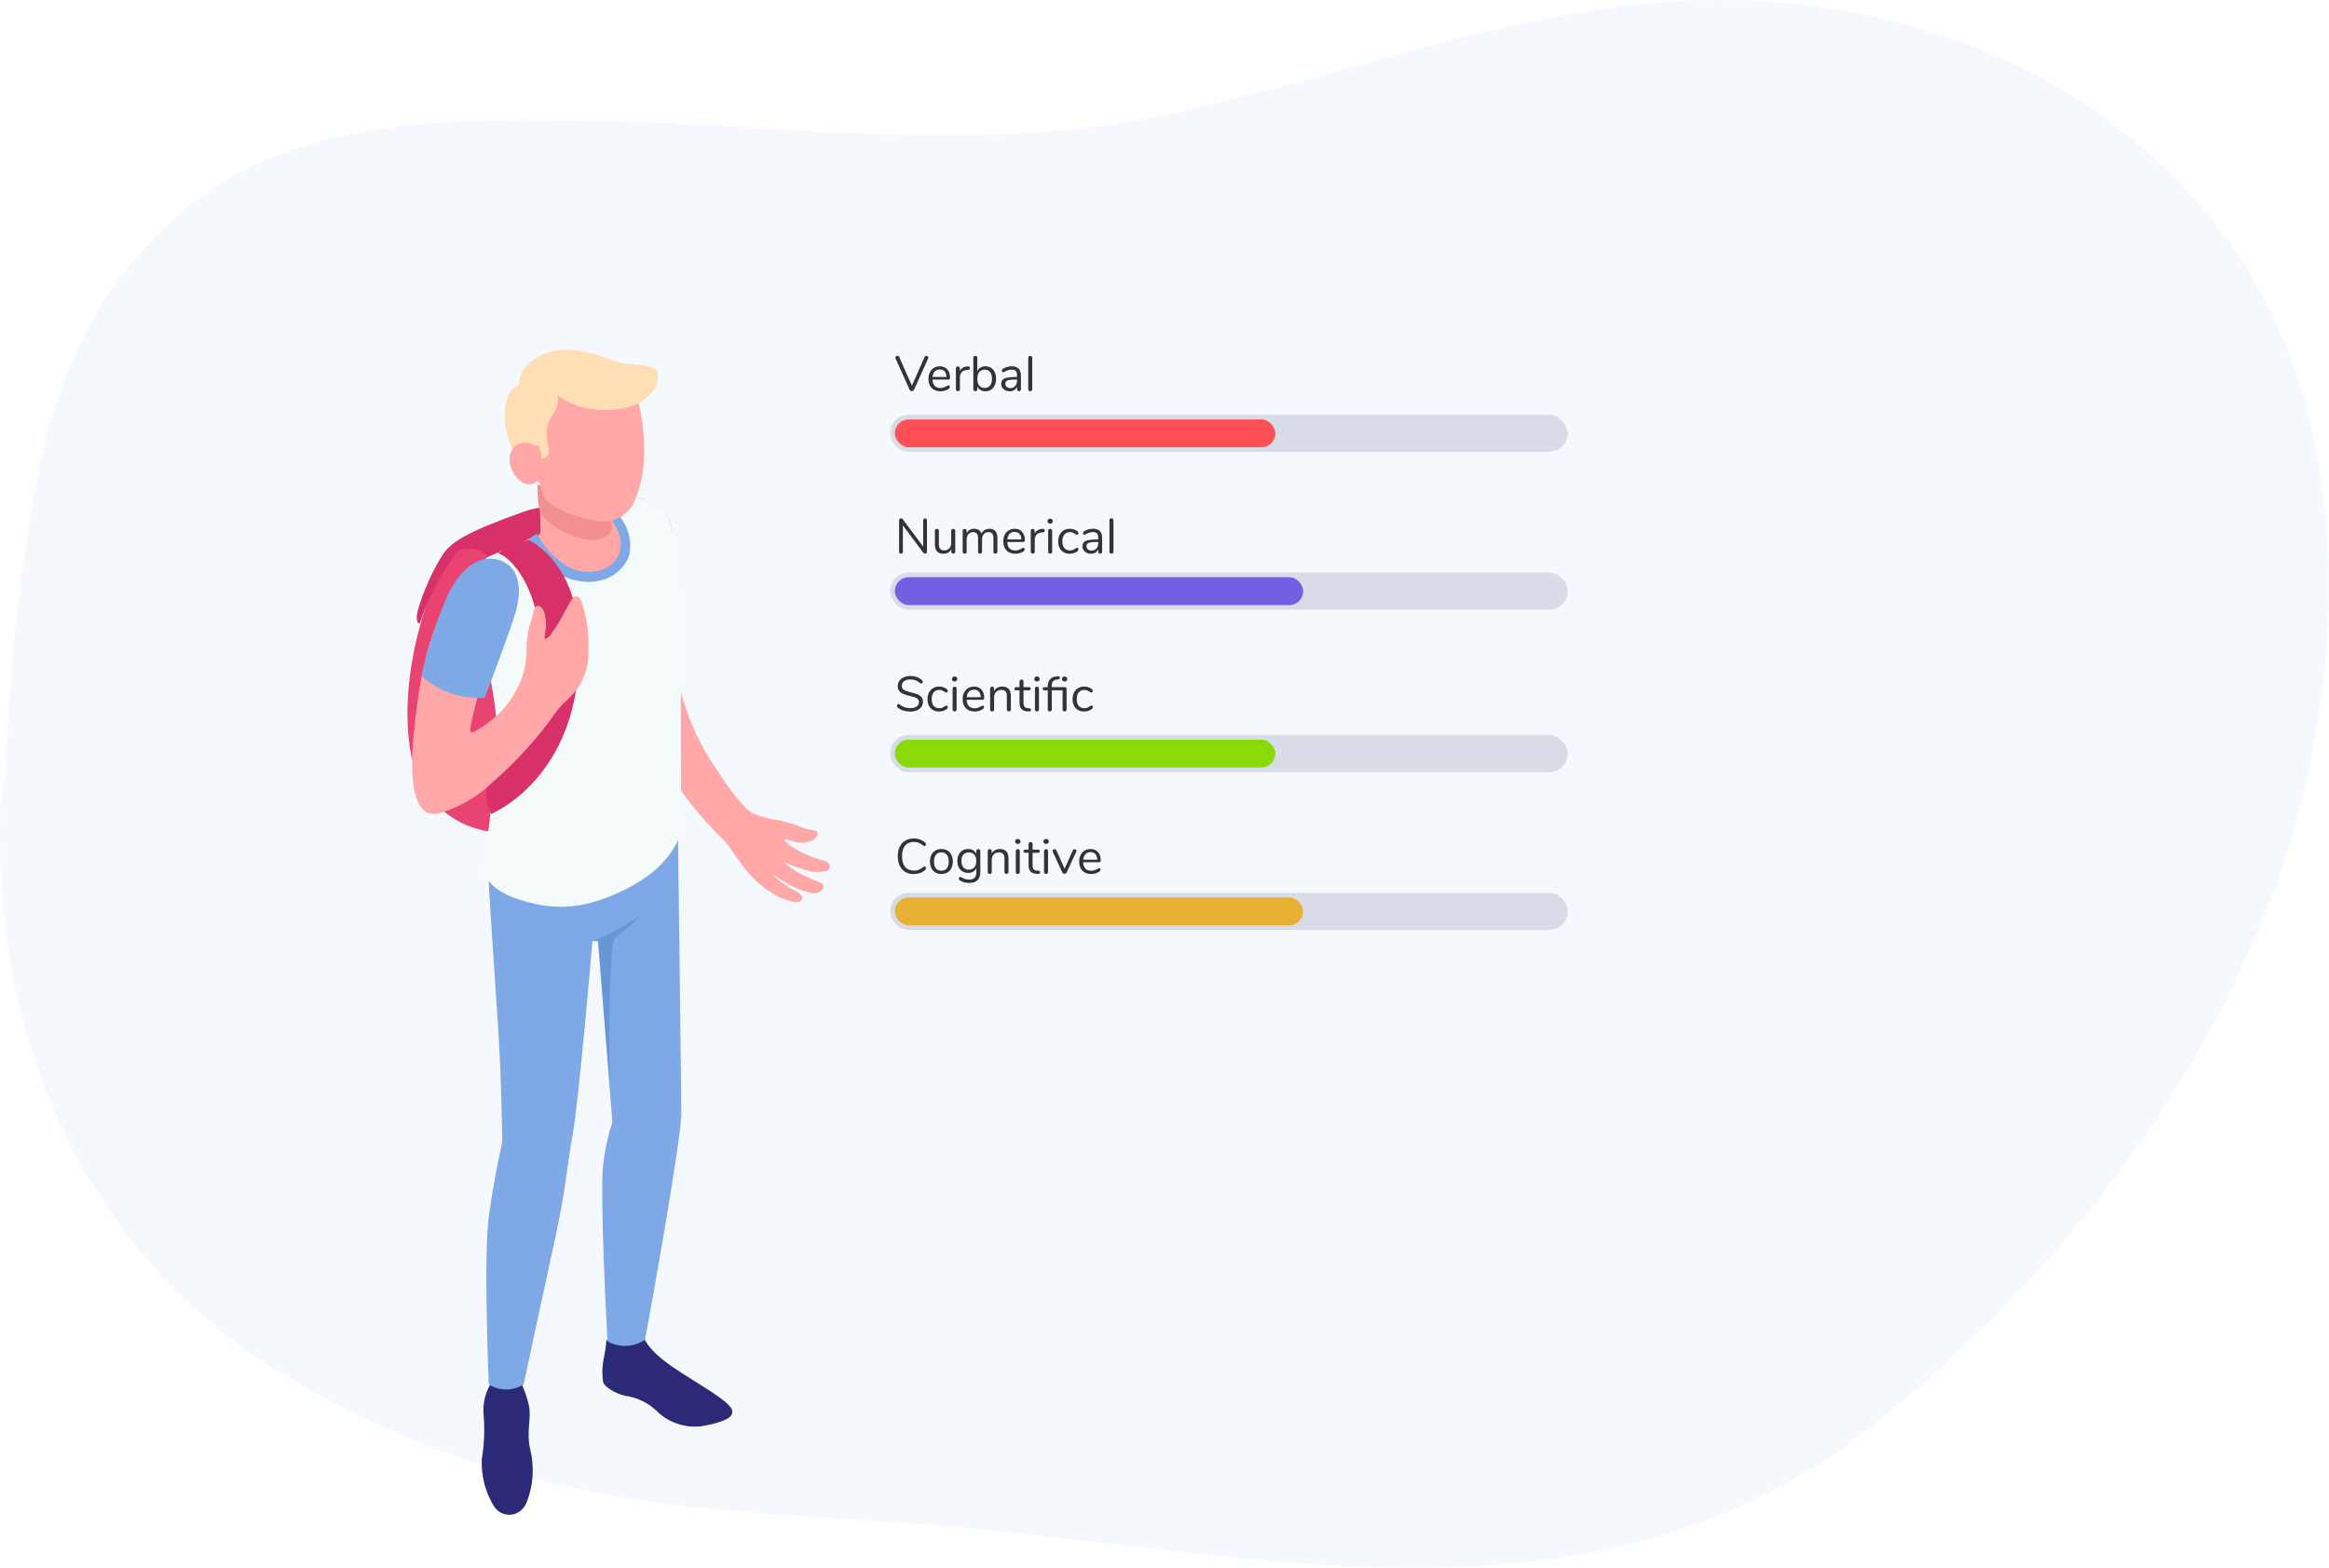 <?xml version="1.0" encoding="UTF-8"?>
<svg viewBox="0 0 566 381" xmlns="http://www.w3.org/2000/svg">
<path d="m558.68 197.11c-15.738 59.399-58.578 114.3-105.24 150.51-65.182 50.641-145.52 30.477-220.23 23.535-31.394-2.881-62.376-2.881-93.412-9.391-27.338-5.457-53.465-16.203-77.041-31.687-44.876-30.419-65.292-81.608-62.513-136.54 0.1-1.741 0.5-3.449 1.183-5.041 0.679-25.159 3.385-50.214 8.089-74.896 5.255-25.926 17.279-48.74 37.777-64.642 27.267-21.144 66.255-20.164 98.365-19.588 44.188 0.778 89.587 7.95 133.42-0.634 39.565-7.749 77.26-22.757 117.46-27.481 53.708-6.337 111.54 11.148 144.95 57.296 28.285 38.975 29.248 93.102 17.197 138.56z" fill="#F5F9FD"/>
<path d="m128.25 127.86c-3.552-0.069-7.08 0.597-10.363 1.958-3.282 1.361-6.248 3.387-8.71 5.951-4.148 4.18-13.092 28.415-9.198 48.017 0.64 3.487 2.091 6.775 4.236 9.596 2.144 2.822 4.922 5.099 8.108 6.648 3.186 1.548 6.692 2.323 10.233 2.264s7.019-0.952 10.152-2.606c10.75-5.508 12.837-22.596 12.527-32.425-0.31-9.83-16.985-39.403-16.985-39.403z" fill="#E94372"/>
<path d="m118.4 135.05c-0.92-0.88-2.095-1.464-3.368-1.676-1.272-0.212-2.581-0.04-3.75 0.491-4.078 5.354-7.212 11.329-9.274 17.679 0 0-1.276 0-0.453-3.277 1.409-4.844 3.499-9.477 6.21-13.768 2.099-2.754 5.077-5.012 19.37-10.106 12.478-4.434 8.508 6.664 8.508 6.664l-17.243 3.993z" fill="#D83068"/>
<path d="m196.14 201.49c-2.178-0.866-4.41-1.584-6.681-2.151-2.274-0.245-4.499-0.837-6.598-1.755-2.265-1.019-7.213-7.981-10.988-14.151-4.046-6.841-6.699-14.434-7.8-22.33-0.531-8.207 0-24.707-0.587-30.395 0.117-1.89-0.361-3.769-1.366-5.366s-2.484-2.83-4.225-3.521c-3.523-1.67-6.347-0.934-6.71 7.302-0.693 11.738-0.093 23.518 1.789 35.122 1.854 8.204 5.028 16.045 9.394 23.207 3.833 6.12 8.386 11.746 13.559 16.755 1.454 1.528 2.181 3.028 4.613 6.254 2.404 3.272 5.549 5.912 9.17 7.698 3.131 1.274 4.445 1.245 4.977 0.736 0.531-0.509 0.307-1.5-1.035-2.236-2.242-1.033-4.278-2.472-6.011-4.245 0 0 2.796 1.811 4.697 2.83 1.617 0.835 3.338 1.444 5.116 1.811 1.734 0.312 3.579-1.556 2.237-2.349-1.342-0.792-2.628-1.047-5.284-2.434-1.437-0.781-2.779-1.731-3.998-2.83 1.811 0.819 3.68 1.501 5.592 2.038 1.556 0.512 3.225 0.561 4.808 0.142 0.811-0.227 1.538-1.642-0.279-2.406-2.379-0.596-4.679-1.48-6.85-2.632-2.097-1.302-3.411-2.519-2.935-2.66 0.475-0.142 1.649 0.707 3.802 0.849 2.153 0.141 4.138-0.934 4.138-2.095 0-1.16-0.448-0.707-2.545-1.188z" fill="#FFA8A7"/>
<path d="m163.76 131.3c-0.564-4.308-1.276-6.593-4.066-8.472-1.463-1.103-3.255-1.712-5.105-1.735l-5.937 25.619c2.218 1.652 4.79 2.794 7.525 3.34 2.734 0.546 5.561 0.481 8.266-0.188 0 0-0.119-14.285-0.683-18.564z" fill="#F5FBFB"/>
<path d="m147.39 325.66c-0.11 1.338-0.299 2.668-0.565 3.984-0.472 2.024-0.559 4.117-0.255 6.172 0.368 1.431 3.9 3.311 6.216 3.507 2.795 0.582 5.346 1.99 7.319 4.04 1.383 1.218 3.007 2.134 4.769 2.69s3.622 0.739 5.459 0.537c3.193-0.505 6.753-1.431 7.459-2.806s-0.424-2.806-7.374-7.154c-6.951-4.349-11.613-7.098-13.93-11.391l-9.098 0.421z" fill="#2D2979"/>
<path d="m119.1 336.52c-1.295 2.266-1.839 4.935-1.546 7.575 0.27 3.508 0.111 7.039-0.472 10.503-0.169 4.155 0.926 8.257 3.119 11.685 0.511 0.675 1.179 1.193 1.937 1.5 0.757 0.308 1.577 0.395 2.375 0.252 0.799-0.143 1.548-0.511 2.172-1.066 0.623-0.555 1.099-1.277 1.379-2.094 1.541-3.978 1.826-8.389 0.812-12.558-1.048-4.421 0.341-7.8-0.341-10.785-0.39-1.73-0.953-3.41-1.677-5.012h-7.758z" fill="#2D2979"/>
<path d="m118.78 214.19c0.169 4.986 1.724 26.595 2.43 38.033 0.707 11.438 0.848 25.355 0.848 25.355s-1.978 8.451-3.278 18.143c-1.3 9.691 0 40.68 0 40.68 1.263 0.815 2.734 1.249 4.239 1.249 1.504 0 2.976-0.434 4.238-1.249 0 0 5.284-24.735 7.743-35.863 2.458-11.128 2.825-17.579 4.125-24.482 1.554-8.451 4.861-47.357 4.861-47.357h1.328l3.504 44.005c-1.072 3.251-1.81 6.602-2.204 10.001-0.961 7.184 1.017 43.245 1.017 43.245 1.408 0.782 3.005 1.161 4.615 1.096 1.61-0.064 3.172-0.57 4.512-1.463 0 0 8.816-47.893 8.816-55.048 0-4.818-0.819-68.234-0.819-68.234l-45.975 11.889z" fill="#7FA8E6"/>
<path d="m144.14 228.64c3.961-1.606 7.742-3.63 11.279-6.039-1.818 1.954-3.787 3.759-5.889 5.399-1.935 1.224-1.354 35.205-1.354 35.205l-2.765-34.482-1.271-0.083z" fill="#6795D6"/>
<path d="m130.98 117.71s0.52 10.84 0.301 11.794c-0.219 0.955-4.839 4.128-6.178 5.252-1.34 1.123 7.272 9.856 11.481 11.85 4.21 1.994 17.442-3.229 17.688-9.941 0.246-6.711-2.269-12.299-4.32-12.608-2.05-0.309-18.972-6.347-18.972-6.347z" fill="#FFA8A7"/>
<path d="m148.1 129.8c1.412-1.262-0.222-4.032-1.19-5.952-4.402-1.316-16.306-6.144-16.306-6.144s0 2.441 0.194 4.142c0.05 1.016 0.323 2.009 0.801 2.91 0.479 0.9 1.15 1.685 1.968 2.301 1.44 1.13 3.033 2.053 4.733 2.743 1.883 0.658 6.561 2.88 9.8 0z" fill="#F28F8F"/>
<path d="m129.37 130.68s7.866 13.76 17.039 9.286c9.173-4.473 5.68-12.033 0.909-15.94 0 0 4.459-3.567 7.498-2.831 3.258 1.973 5.681 5.064 6.815 8.692 2.813 8.107 4.141 16.651 3.92 25.226-0.199 11.58 0 46.914 0 46.914s-1.562 7.475-11.559 13.024-17.466 6.115-24.253 4.53c-5.68-1.303-10.224-3.284-12.155-7.333 0.511-8.097 4.118-29.247 2.84-39.439-1.278-10.193-3.521-17.809-4.089-26.048s-1.193-9.937 3.493-11.976c6.418-2.69 9.542-4.105 9.542-4.105z" fill="#F5FBFB"/>
<path d="m130.48 129.66-2.135 1.34s3.501 8.601 11.985 10.136c8.483 1.536 12.213-4.16 12.668-6.618 0.36-2.106 0.111-4.269-0.719-6.244-0.831-1.974-2.209-3.68-3.978-4.925l-1.794 0.67c1.922 1.735 3.354 3.928 4.157 6.367 0.395 1.463 0.275 3.014-0.34 4.402-0.614 1.389-1.688 2.533-3.048 3.249-1.63 0.752-3.435 1.061-5.228 0.894s-3.507-0.804-4.964-1.844c-2.812-1.881-5.086-4.439-6.604-7.427z" fill="#7FA8E6"/>
<path d="m128.5 131.24s10.903 4.878 12.077 21.769c2.46 35.275-21.219 44.778-21.219 44.778-2.236-4.456-0.866-8.77 0.979-13.028 3.654-3.901 6.497-8.5 8.36-13.527s2.708-10.38 2.487-15.742c-0.587-12.858-6.933-20.077-10.12-21.035 2.251-1.544 4.776-2.635 7.436-3.215z" fill="#D83068"/>
<path d="m155.83 100.87c-1.307-8.674-7.418-15.209-16.172-14.717-4.438 0.327-8.575 2.406-11.528 5.793s-4.487 7.814-4.275 12.336c0.134 2.625 0.869 5.182 2.148 7.466 1.278 2.284 3.063 4.233 5.214 5.69 0.258 1.263 0.649 2.494 1.165 3.672 3.098 3.701 12.477 5.957 15.178 5.581 1.594-0.149 3.109-0.78 4.349-1.81 1.241-1.03 2.151-2.413 2.614-3.973 2.928-6.708 2.018-15.787 1.307-20.038z" fill="#FFA8A7"/>
<path d="m154.29 93.768c-1.837-2.833-4.511-5.048-7.663-6.349-3.153-1.302-6.635-1.629-9.981-0.936-4.386 0.946-8.221 3.541-10.684 7.229-3.38 1.294-3.294 6.132-3.237 7.651 7e-3 2.968 0.726 5.894 2.099 8.538 1.374 2.644 3.363 4.933 5.807 6.68-0.201-0.562-4.64-7.088 0-8.439 0.684 1.014 1.016 2.218 0.945 3.432 0 0 2.263-0.197 1.776-2.813l-0.401-1.997c-0.184-1.002-0.165-2.029 0.056-3.024 0.222-0.994 0.64-1.936 1.233-2.771 0.587-0.772 0.998-1.659 1.206-2.6 0.207-0.942 0.206-1.916-3e-3 -2.857 4.12 1.542 8.605 1.884 12.918 0.985 2.199-0.342 4.255-1.288 5.929-2.729z" fill="#FFDEB6"/>
<path d="m126.2 94.244s-1.035-3.368 3.217-6.622c5.035-3.911 12.112-3.054 19.581 0 4.784 1.913 12.197-0.457 10.742 5.138-2.098 8.192-17.595 8.877-24.337 3.197-2.854-1.426-6.039-2.019-9.203-1.713z" fill="#FFDEB6"/>
<path d="m107.4 197.43c4.518-1.429 8.647-3.868 12.069-7.129 6.048-5.204 11.414-11.145 15.969-17.68 0.586-0.751 1.233-1.451 1.936-2.094 1.246-1.069 2.347-2.296 3.274-3.649 1.729-2.714 2.546-5.904 2.334-9.109 0.164-3.834-0.366-7.667-1.566-11.315-0.116-0.396-0.299-0.769-0.541-1.104-0.129-0.163-0.301-0.288-0.496-0.363-0.196-0.074-0.408-0.096-0.614-0.061-0.345 0.143-0.628 0.404-0.797 0.736-1.366 2.065-2.306 4.328-3.643 6.421-0.598 0.934-1.025 1.33-1.566 2.291 0 0-1.139 1.217-1.366 0.736-0.228-0.481 0.483-1.952 0.227-4.385s-0.882-3.253-1.622-3.451c-1.196-0.283-1.196 0.962-1.68 2.829-0.897 2.409-1.36 4.956-1.366 7.525 0.05 2.304-0.297 4.6-1.025 6.789-1.942 5.526-5.863 10.148-11.016 12.984-1.594 0.99-2.107 1.16-1.167-2.687 1.599-7.235 3.916-14.294 6.917-21.075 2.847-6.648 4.981-11.768 2.249-14.455-4.726-4.668-11.387-2.009-15.03 5.912-4.27 9.165-6.604 16.124-8.312 32.928-0.74 7.355-1.423 22.263 6.832 19.406z" fill="#FFA8A7"/>
<path d="m121.13 136.04c-4.261-1.158-8.522 1.102-12.215 8.333-2.798 6.418-4.976 13.086-6.506 19.915 2.085 1.852 4.521 3.271 7.165 4.173s5.443 1.27 8.232 1.081c0 0 6.392-16.667 7.614-21.13 1.25-4.773 1.25-10.79-4.29-12.372z" fill="#7FA8E6"/>
<path d="m130.6 116.78s-0.38 0.844-1.957 0.923c-2.937 0.132-6.39-5.272-4.024-8.752 0.355-0.425 0.801-0.77 1.307-1.011 0.507-0.241 1.061-0.372 1.625-0.385 0.564-0.012 1.124 0.094 1.641 0.312 0.517 0.219 0.979 0.544 1.354 0.952l0.054 7.961z" fill="#FFA8A7"/>
<rect x="216.32" y="100.79" width="164.67" height="9.023" rx="4.512" fill="#D8DCE6"/>
<rect x="217.45" y="101.92" width="92.488" height="6.767" rx="3.384" fill="#FF4F57"/>
<path d="m224.7 86.732c0.04-0.088 0.096-0.156 0.168-0.204 0.08-0.048 0.164-0.072 0.252-0.072 0.128 0 0.24 0.044 0.336 0.132 0.104 0.08 0.156 0.18 0.156 0.3 0 0.064-0.016 0.128-0.048 0.192l-3.444 7.656c-0.048 0.104-0.12 0.184-0.216 0.24s-0.2 0.084-0.312 0.084-0.216-0.028-0.312-0.084-0.168-0.136-0.216-0.24l-3.432-7.656c-0.024-0.064-0.036-0.124-0.036-0.18 0-0.128 0.052-0.232 0.156-0.312 0.104-0.088 0.22-0.132 0.348-0.132 0.192 0 0.332 0.092 0.42 0.276l3.096 6.996 3.084-6.996zm5.805 6.912c0.088 0 0.164 0.036 0.228 0.108s0.096 0.164 0.096 0.276c0 0.2-0.14 0.384-0.42 0.552-0.288 0.168-0.592 0.296-0.912 0.384-0.32 0.08-0.632 0.12-0.936 0.12-0.904 0-1.62-0.268-2.148-0.804-0.52-0.536-0.78-1.276-0.78-2.22 0-0.6 0.116-1.128 0.348-1.584 0.232-0.464 0.556-0.824 0.972-1.08 0.424-0.256 0.904-0.384 1.44-0.384 0.76 0 1.364 0.248 1.812 0.744s0.672 1.168 0.672 2.016c0 0.16-0.032 0.276-0.096 0.348s-0.168 0.108-0.312 0.108h-3.864c0.072 1.376 0.724 2.064 1.956 2.064 0.312 0 0.58-0.04 0.804-0.12 0.224-0.088 0.464-0.204 0.72-0.348 0.208-0.12 0.348-0.18 0.42-0.18zm-2.1-3.876c-0.512 0-0.924 0.16-1.236 0.48-0.304 0.32-0.484 0.772-0.54 1.356h3.396c-0.016-0.592-0.164-1.044-0.444-1.356-0.28-0.32-0.672-0.48-1.176-0.48zm6.796-0.732c0.336-0.024 0.504 0.112 0.504 0.408 0 0.128-0.036 0.232-0.108 0.312-0.072 0.072-0.196 0.116-0.372 0.132l-0.36 0.036c-0.536 0.048-0.936 0.24-1.2 0.576-0.256 0.328-0.384 0.716-0.384 1.164v2.916c0 0.16-0.044 0.28-0.132 0.36s-0.204 0.12-0.348 0.12-0.264-0.04-0.36-0.12c-0.088-0.088-0.132-0.208-0.132-0.36v-5.064c0-0.152 0.048-0.268 0.144-0.348 0.096-0.088 0.212-0.132 0.348-0.132 0.128 0 0.236 0.044 0.324 0.132 0.088 0.08 0.132 0.192 0.132 0.336v0.672c0.168-0.352 0.404-0.62 0.708-0.804 0.312-0.184 0.668-0.292 1.068-0.324l0.168-0.012zm4.279-0.024c0.512 0 0.964 0.124 1.356 0.372s0.696 0.6 0.912 1.056 0.324 0.984 0.324 1.584c0 0.608-0.108 1.144-0.324 1.608-0.216 0.456-0.52 0.812-0.912 1.068s-0.844 0.384-1.356 0.384c-0.456 0-0.856-0.1-1.2-0.3-0.336-0.2-0.592-0.484-0.768-0.852v0.648c0 0.144-0.044 0.26-0.132 0.348-0.08 0.088-0.196 0.132-0.348 0.132s-0.272-0.044-0.36-0.132-0.132-0.204-0.132-0.348v-7.632c0-0.136 0.044-0.248 0.132-0.336s0.208-0.132 0.36-0.132 0.268 0.044 0.348 0.132c0.088 0.08 0.132 0.192 0.132 0.336v3.216c0.176-0.368 0.432-0.652 0.768-0.852 0.344-0.2 0.744-0.3 1.2-0.3zm-0.192 5.268c0.568 0 1.008-0.196 1.32-0.588 0.312-0.4 0.468-0.956 0.468-1.668 0-0.696-0.156-1.236-0.468-1.62s-0.752-0.576-1.32-0.576-1.008 0.192-1.32 0.576c-0.304 0.384-0.456 0.932-0.456 1.644s0.152 1.264 0.456 1.656c0.312 0.384 0.752 0.576 1.32 0.576zm6.624-5.268c1.464 0 2.196 0.768 2.196 2.304v3.264c0 0.144-0.044 0.26-0.132 0.348-0.08 0.088-0.192 0.132-0.336 0.132s-0.26-0.044-0.348-0.132-0.132-0.204-0.132-0.348v-0.576c-0.152 0.344-0.384 0.612-0.696 0.804-0.312 0.184-0.672 0.276-1.08 0.276-0.376 0-0.724-0.076-1.044-0.228-0.312-0.152-0.56-0.364-0.744-0.636s-0.276-0.572-0.276-0.9c0-0.44 0.112-0.78 0.336-1.02 0.224-0.248 0.592-0.424 1.104-0.528 0.512-0.112 1.224-0.168 2.136-0.168h0.264v-0.396c0-0.48-0.1-0.832-0.3-1.056-0.192-0.224-0.508-0.336-0.948-0.336-0.544 0-1.096 0.148-1.656 0.444-0.216 0.136-0.368 0.204-0.456 0.204-0.096 0-0.176-0.036-0.24-0.108s-0.096-0.164-0.096-0.276 0.032-0.208 0.096-0.288c0.072-0.088 0.184-0.176 0.336-0.264 0.28-0.16 0.596-0.284 0.948-0.372 0.36-0.096 0.716-0.144 1.068-0.144zm-0.396 5.304c0.48 0 0.872-0.16 1.176-0.48 0.312-0.328 0.468-0.748 0.468-1.26v-0.348h-0.216c-0.704 0-1.24 0.032-1.608 0.096-0.368 0.056-0.632 0.156-0.792 0.3-0.152 0.136-0.228 0.34-0.228 0.612 0 0.312 0.112 0.572 0.336 0.78 0.232 0.2 0.52 0.3 0.864 0.3zm4.863 0.744c-0.144 0-0.264-0.04-0.36-0.12-0.088-0.088-0.132-0.208-0.132-0.36v-7.62c0-0.152 0.044-0.268 0.132-0.348 0.096-0.088 0.216-0.132 0.36-0.132 0.136 0 0.248 0.044 0.336 0.132 0.096 0.08 0.144 0.196 0.144 0.348v7.62c0 0.152-0.048 0.272-0.144 0.36-0.088 0.08-0.2 0.12-0.336 0.12z" fill="#333"/>
<rect x="216.32" y="139.14" width="164.67" height="9.023" rx="4.512" fill="#D8DCE6"/>
<rect x="217.45" y="140.27" width="99.256" height="6.767" rx="3.384" fill="#7260E2"/>
<path d="m224.82 125.96c0.144 0 0.256 0.048 0.336 0.144 0.08 0.088 0.12 0.208 0.12 0.36v7.572c0 0.152-0.044 0.276-0.132 0.372-0.08 0.088-0.196 0.132-0.348 0.132s-0.284-0.068-0.396-0.204l-4.98-6.66v6.36c0 0.152-0.044 0.276-0.132 0.372-0.08 0.088-0.192 0.132-0.336 0.132s-0.256-0.044-0.336-0.132c-0.08-0.096-0.12-0.22-0.12-0.372v-7.572c0-0.152 0.04-0.272 0.12-0.36 0.088-0.096 0.208-0.144 0.36-0.144 0.16 0 0.296 0.068 0.408 0.204l4.968 6.66v-6.36c0-0.152 0.04-0.272 0.12-0.36 0.088-0.096 0.204-0.144 0.348-0.144zm6.843 2.556c0.152 0 0.268 0.044 0.348 0.132 0.088 0.088 0.132 0.204 0.132 0.348v5.076c0 0.136-0.044 0.248-0.132 0.336-0.08 0.088-0.196 0.132-0.348 0.132-0.144 0-0.26-0.04-0.348-0.12-0.08-0.088-0.12-0.2-0.12-0.336v-0.6c-0.184 0.352-0.444 0.62-0.78 0.804-0.328 0.184-0.7 0.276-1.116 0.276-0.696 0-1.22-0.192-1.572-0.576-0.352-0.392-0.528-0.968-0.528-1.728v-3.264c0-0.144 0.044-0.26 0.132-0.348s0.208-0.132 0.36-0.132 0.268 0.044 0.348 0.132c0.088 0.088 0.132 0.204 0.132 0.348v3.24c0 0.52 0.104 0.904 0.312 1.152 0.208 0.24 0.536 0.36 0.984 0.36 0.512 0 0.924-0.164 1.236-0.492 0.312-0.336 0.468-0.776 0.468-1.32v-2.94c0-0.144 0.044-0.26 0.132-0.348s0.208-0.132 0.36-0.132zm8.791-0.024c1.296 0 1.944 0.772 1.944 2.316v3.252c0 0.152-0.044 0.272-0.132 0.36-0.088 0.08-0.204 0.12-0.348 0.12s-0.264-0.04-0.36-0.12c-0.088-0.088-0.132-0.208-0.132-0.36v-3.228c0-0.536-0.096-0.924-0.288-1.164s-0.492-0.36-0.9-0.36c-0.488 0-0.872 0.164-1.152 0.492s-0.42 0.772-0.42 1.332v2.928c0 0.152-0.048 0.272-0.144 0.36-0.088 0.08-0.204 0.12-0.348 0.12s-0.26-0.04-0.348-0.12c-0.088-0.088-0.132-0.208-0.132-0.36v-3.228c0-0.536-0.096-0.924-0.288-1.164s-0.496-0.36-0.912-0.36c-0.48 0-0.864 0.164-1.152 0.492-0.28 0.328-0.42 0.772-0.42 1.332v2.928c0 0.152-0.044 0.272-0.132 0.36-0.088 0.08-0.204 0.12-0.348 0.12s-0.264-0.04-0.36-0.12c-0.088-0.088-0.132-0.208-0.132-0.36v-5.064c0-0.144 0.044-0.26 0.132-0.348 0.096-0.088 0.216-0.132 0.36-0.132 0.136 0 0.248 0.044 0.336 0.132 0.088 0.08 0.132 0.192 0.132 0.336v0.576c0.176-0.344 0.42-0.608 0.732-0.792s0.672-0.276 1.08-0.276c0.912 0 1.508 0.384 1.788 1.152 0.168-0.352 0.424-0.632 0.768-0.84s0.736-0.312 1.176-0.312zm8.239 4.632c0.088 0 0.164 0.036 0.228 0.108s0.096 0.164 0.096 0.276c0 0.2-0.14 0.384-0.42 0.552-0.288 0.168-0.592 0.296-0.912 0.384-0.32 0.08-0.632 0.12-0.936 0.12-0.904 0-1.62-0.268-2.148-0.804-0.52-0.536-0.78-1.276-0.78-2.22 0-0.6 0.116-1.128 0.348-1.584 0.232-0.464 0.556-0.824 0.972-1.08 0.424-0.256 0.904-0.384 1.44-0.384 0.76 0 1.364 0.248 1.812 0.744s0.672 1.168 0.672 2.016c0 0.16-0.032 0.276-0.096 0.348s-0.168 0.108-0.312 0.108h-3.864c0.072 1.376 0.724 2.064 1.956 2.064 0.312 0 0.58-0.04 0.804-0.12 0.224-0.088 0.464-0.204 0.72-0.348 0.208-0.12 0.348-0.18 0.42-0.18zm-2.1-3.876c-0.512 0-0.924 0.16-1.236 0.48-0.304 0.32-0.484 0.772-0.54 1.356h3.396c-0.016-0.592-0.164-1.044-0.444-1.356-0.28-0.32-0.672-0.48-1.176-0.48zm6.796-0.732c0.336-0.024 0.504 0.112 0.504 0.408 0 0.128-0.036 0.232-0.108 0.312-0.072 0.072-0.196 0.116-0.372 0.132l-0.36 0.036c-0.536 0.048-0.936 0.24-1.2 0.576-0.256 0.328-0.384 0.716-0.384 1.164v2.916c0 0.16-0.044 0.28-0.132 0.36s-0.204 0.12-0.348 0.12-0.264-0.04-0.36-0.12c-0.088-0.088-0.132-0.208-0.132-0.36v-5.064c0-0.152 0.048-0.268 0.144-0.348 0.096-0.088 0.212-0.132 0.348-0.132 0.128 0 0.236 0.044 0.324 0.132 0.088 0.08 0.132 0.192 0.132 0.336v0.672c0.168-0.352 0.404-0.62 0.708-0.804 0.312-0.184 0.668-0.292 1.068-0.324l0.168-0.012zm1.83 6.024c-0.144 0-0.264-0.04-0.36-0.12-0.088-0.088-0.132-0.208-0.132-0.36v-5.064c0-0.152 0.044-0.268 0.132-0.348 0.096-0.088 0.216-0.132 0.36-0.132s0.26 0.044 0.348 0.132c0.088 0.08 0.132 0.196 0.132 0.348v5.064c0 0.16-0.044 0.28-0.132 0.36s-0.204 0.12-0.348 0.12zm0-7.284c-0.192 0-0.348-0.056-0.468-0.168s-0.18-0.26-0.18-0.444c0-0.176 0.06-0.32 0.18-0.432s0.276-0.168 0.468-0.168 0.348 0.056 0.468 0.168 0.18 0.256 0.18 0.432c0 0.184-0.06 0.332-0.18 0.444s-0.276 0.168-0.468 0.168zm4.709 7.308c-0.544 0-1.028-0.124-1.452-0.372-0.416-0.248-0.74-0.6-0.972-1.056-0.224-0.456-0.336-0.984-0.336-1.584s0.116-1.132 0.348-1.596c0.24-0.464 0.572-0.824 0.996-1.08s0.912-0.384 1.464-0.384c0.304 0 0.604 0.044 0.9 0.132 0.304 0.08 0.568 0.2 0.792 0.36 0.144 0.096 0.244 0.192 0.3 0.288 0.064 0.088 0.096 0.188 0.096 0.3s-0.032 0.204-0.096 0.276c-0.056 0.072-0.132 0.108-0.228 0.108-0.056 0-0.116-0.016-0.18-0.048s-0.12-0.064-0.168-0.096c-0.04-0.032-0.068-0.052-0.084-0.06-0.208-0.136-0.408-0.244-0.6-0.324-0.184-0.08-0.412-0.12-0.684-0.12-0.584 0-1.04 0.2-1.368 0.6-0.32 0.392-0.48 0.94-0.48 1.644s0.16 1.248 0.48 1.632c0.328 0.384 0.784 0.576 1.368 0.576 0.272 0 0.504-0.04 0.696-0.12 0.2-0.08 0.4-0.188 0.6-0.324 0.088-0.056 0.172-0.104 0.252-0.144s0.148-0.06 0.204-0.06c0.088 0 0.16 0.036 0.216 0.108 0.064 0.072 0.096 0.164 0.096 0.276 0 0.104-0.028 0.2-0.084 0.288-0.056 0.08-0.16 0.172-0.312 0.276-0.224 0.152-0.496 0.276-0.816 0.372-0.312 0.088-0.628 0.132-0.948 0.132zm5.718-6.072c1.464 0 2.196 0.768 2.196 2.304v3.264c0 0.144-0.044 0.26-0.132 0.348-0.08 0.088-0.192 0.132-0.336 0.132s-0.26-0.044-0.348-0.132-0.132-0.204-0.132-0.348v-0.576c-0.152 0.344-0.384 0.612-0.696 0.804-0.312 0.184-0.672 0.276-1.08 0.276-0.376 0-0.724-0.076-1.044-0.228-0.312-0.152-0.56-0.364-0.744-0.636s-0.276-0.572-0.276-0.9c0-0.44 0.112-0.78 0.336-1.02 0.224-0.248 0.592-0.424 1.104-0.528 0.512-0.112 1.224-0.168 2.136-0.168h0.264v-0.396c0-0.48-0.1-0.832-0.3-1.056-0.192-0.224-0.508-0.336-0.948-0.336-0.544 0-1.096 0.148-1.656 0.444-0.216 0.136-0.368 0.204-0.456 0.204-0.096 0-0.176-0.036-0.24-0.108s-0.096-0.164-0.096-0.276 0.032-0.208 0.096-0.288c0.072-0.088 0.184-0.176 0.336-0.264 0.28-0.16 0.596-0.284 0.948-0.372 0.36-0.096 0.716-0.144 1.068-0.144zm-0.396 5.304c0.48 0 0.872-0.16 1.176-0.48 0.312-0.328 0.468-0.748 0.468-1.26v-0.348h-0.216c-0.704 0-1.24 0.032-1.608 0.096-0.368 0.056-0.632 0.156-0.792 0.3-0.152 0.136-0.228 0.34-0.228 0.612 0 0.312 0.112 0.572 0.336 0.78 0.232 0.2 0.52 0.3 0.864 0.3zm4.864 0.744c-0.144 0-0.264-0.04-0.36-0.12-0.088-0.088-0.132-0.208-0.132-0.36v-7.62c0-0.152 0.044-0.268 0.132-0.348 0.096-0.088 0.216-0.132 0.36-0.132 0.136 0 0.248 0.044 0.336 0.132 0.096 0.08 0.144 0.196 0.144 0.348v7.62c0 0.152-0.048 0.272-0.144 0.36-0.088 0.08-0.2 0.12-0.336 0.12z" fill="#333"/>
<rect x="216.32" y="178.62" width="164.67" height="9.023" rx="4.512" fill="#D8DCE6"/>
<rect x="217.45" y="179.74" width="92.488" height="6.767" rx="3.384" fill="#8AD908"/>
<path d="m221.2 172.92c-0.6 0-1.176-0.088-1.728-0.264-0.544-0.184-0.98-0.428-1.308-0.732-0.12-0.112-0.18-0.252-0.18-0.42 0-0.112 0.032-0.208 0.096-0.288 0.064-0.088 0.14-0.132 0.228-0.132 0.104 0 0.216 0.044 0.336 0.132 0.744 0.576 1.592 0.864 2.544 0.864 0.688 0 1.216-0.132 1.584-0.396s0.552-0.64 0.552-1.128c0-0.28-0.088-0.504-0.264-0.672-0.176-0.176-0.408-0.316-0.696-0.42s-0.676-0.212-1.164-0.324c-0.656-0.152-1.196-0.312-1.62-0.48-0.416-0.168-0.756-0.408-1.02-0.72-0.256-0.312-0.384-0.72-0.384-1.224 0-0.48 0.128-0.904 0.384-1.272 0.264-0.377 0.628-0.665 1.092-0.864 0.472-0.209 1.008-0.313 1.608-0.313 0.56 0 1.08 0.088 1.56 0.264 0.488 0.169 0.896 0.413 1.224 0.732 0.128 0.129 0.192 0.269 0.192 0.421 0 0.112-0.032 0.212-0.096 0.299-0.064 0.081-0.14 0.121-0.228 0.121s-0.204-0.044-0.348-0.132c-0.392-0.32-0.756-0.544-1.092-0.672s-0.74-0.192-1.212-0.192c-0.664 0-1.18 0.14-1.548 0.42-0.368 0.272-0.552 0.656-0.552 1.152 0 0.424 0.16 0.744 0.48 0.96 0.328 0.208 0.828 0.392 1.5 0.552 0.728 0.176 1.3 0.34 1.716 0.492 0.416 0.144 0.76 0.364 1.032 0.66 0.28 0.296 0.42 0.692 0.42 1.188 0 0.472-0.132 0.888-0.396 1.248-0.256 0.36-0.62 0.64-1.092 0.84s-1.012 0.3-1.62 0.3zm6.974-0.012c-0.544 0-1.028-0.124-1.452-0.372-0.416-0.248-0.74-0.6-0.972-1.056-0.224-0.456-0.336-0.984-0.336-1.584s0.116-1.132 0.348-1.596c0.24-0.464 0.572-0.824 0.996-1.08s0.912-0.384 1.464-0.384c0.304 0 0.604 0.044 0.9 0.132 0.304 0.08 0.568 0.2 0.792 0.36 0.144 0.096 0.244 0.192 0.3 0.288 0.064 0.088 0.096 0.188 0.096 0.3s-0.032 0.204-0.096 0.276c-0.056 0.072-0.132 0.108-0.228 0.108-0.056 0-0.116-0.016-0.18-0.048s-0.12-0.064-0.168-0.096c-0.04-0.032-0.068-0.052-0.084-0.06-0.208-0.136-0.408-0.244-0.6-0.324-0.184-0.08-0.412-0.12-0.684-0.12-0.584 0-1.04 0.2-1.368 0.6-0.32 0.392-0.48 0.94-0.48 1.644s0.16 1.248 0.48 1.632c0.328 0.384 0.784 0.576 1.368 0.576 0.272 0 0.504-0.04 0.696-0.12 0.2-0.08 0.4-0.188 0.6-0.324 0.088-0.056 0.172-0.104 0.252-0.144s0.148-0.06 0.204-0.06c0.088 0 0.16 0.036 0.216 0.108 0.064 0.072 0.096 0.164 0.096 0.276 0 0.104-0.028 0.2-0.084 0.288-0.056 0.08-0.16 0.172-0.312 0.276-0.224 0.152-0.496 0.276-0.816 0.372-0.312 0.088-0.628 0.132-0.948 0.132zm3.823-0.024c-0.144 0-0.264-0.04-0.36-0.12-0.088-0.088-0.132-0.208-0.132-0.36v-5.064c0-0.152 0.044-0.268 0.132-0.348 0.096-0.088 0.216-0.132 0.36-0.132s0.26 0.044 0.348 0.132c0.088 0.08 0.132 0.196 0.132 0.348v5.064c0 0.16-0.044 0.28-0.132 0.36s-0.204 0.12-0.348 0.12zm0-7.285c-0.192 0-0.348-0.056-0.468-0.168s-0.18-0.26-0.18-0.444c0-0.175 0.06-0.319 0.18-0.431s0.276-0.168 0.468-0.168 0.348 0.056 0.468 0.168 0.18 0.256 0.18 0.431c0 0.184-0.06 0.332-0.18 0.444s-0.276 0.168-0.468 0.168zm6.821 5.869c0.088 0 0.164 0.036 0.228 0.108s0.096 0.164 0.096 0.276c0 0.2-0.14 0.384-0.42 0.552-0.288 0.168-0.592 0.296-0.912 0.384-0.32 0.08-0.632 0.12-0.936 0.12-0.904 0-1.62-0.268-2.148-0.804-0.52-0.536-0.78-1.276-0.78-2.22 0-0.6 0.116-1.128 0.348-1.584 0.232-0.464 0.556-0.824 0.972-1.08 0.424-0.256 0.904-0.384 1.44-0.384 0.76 0 1.364 0.248 1.812 0.744s0.672 1.168 0.672 2.016c0 0.16-0.032 0.276-0.096 0.348s-0.168 0.108-0.312 0.108h-3.864c0.072 1.376 0.724 2.064 1.956 2.064 0.312 0 0.58-0.04 0.804-0.12 0.224-0.088 0.464-0.204 0.72-0.348 0.208-0.12 0.348-0.18 0.42-0.18zm-2.1-3.876c-0.512 0-0.924 0.16-1.236 0.48-0.304 0.32-0.484 0.772-0.54 1.356h3.396c-0.016-0.592-0.164-1.044-0.444-1.356-0.28-0.32-0.672-0.48-1.176-0.48zm6.844-0.756c1.4 0 2.1 0.772 2.1 2.316v3.252c0 0.152-0.044 0.272-0.132 0.36-0.08 0.08-0.196 0.12-0.348 0.12s-0.272-0.04-0.36-0.12c-0.088-0.088-0.132-0.208-0.132-0.36v-3.192c0-0.544-0.108-0.94-0.324-1.188-0.208-0.248-0.544-0.372-1.008-0.372-0.536 0-0.964 0.164-1.284 0.492s-0.48 0.772-0.48 1.332v2.928c0 0.152-0.044 0.272-0.132 0.36-0.08 0.08-0.196 0.12-0.348 0.12s-0.272-0.04-0.36-0.12c-0.088-0.088-0.132-0.208-0.132-0.36v-5.064c0-0.144 0.044-0.26 0.132-0.348s0.208-0.132 0.36-0.132c0.144 0 0.256 0.044 0.336 0.132 0.088 0.088 0.132 0.2 0.132 0.336v0.612c0.192-0.36 0.46-0.632 0.804-0.816 0.344-0.192 0.736-0.288 1.176-0.288zm6.58 5.28c0.28 0.024 0.42 0.152 0.42 0.384 0 0.136-0.052 0.24-0.156 0.312-0.096 0.064-0.244 0.088-0.444 0.072l-0.324-0.024c-0.64-0.048-1.112-0.24-1.416-0.576s-0.456-0.844-0.456-1.524v-3.012h-0.804c-0.136 0-0.244-0.032-0.324-0.096-0.072-0.072-0.108-0.164-0.108-0.276 0-0.12 0.036-0.216 0.108-0.288 0.08-0.072 0.188-0.108 0.324-0.108h0.804v-1.356c0-0.152 0.044-0.268 0.132-0.348 0.088-0.088 0.208-0.133 0.36-0.133 0.144 0 0.26 0.045 0.348 0.133 0.088 0.08 0.132 0.196 0.132 0.348v1.356h1.332c0.128 0 0.228 0.036 0.3 0.108 0.08 0.072 0.12 0.168 0.12 0.288 0 0.112-0.04 0.204-0.12 0.276-0.072 0.064-0.172 0.096-0.3 0.096h-1.332v3.06c0 0.44 0.088 0.76 0.264 0.96 0.184 0.192 0.456 0.3 0.816 0.324l0.324 0.024zm1.87 0.768c-0.144 0-0.264-0.04-0.36-0.12-0.088-0.088-0.132-0.208-0.132-0.36v-5.064c0-0.152 0.044-0.268 0.132-0.348 0.096-0.088 0.216-0.132 0.36-0.132s0.26 0.044 0.348 0.132c0.088 0.08 0.132 0.196 0.132 0.348v5.064c0 0.16-0.044 0.28-0.132 0.36s-0.204 0.12-0.348 0.12zm0-7.285c-0.192 0-0.348-0.056-0.468-0.168s-0.18-0.26-0.18-0.444c0-0.175 0.06-0.319 0.18-0.431s0.276-0.168 0.468-0.168 0.348 0.056 0.468 0.168 0.18 0.256 0.18 0.431c0 0.184-0.06 0.332-0.18 0.444s-0.276 0.168-0.468 0.168zm6.773 1.381c0.136 0 0.24 0.036 0.312 0.108s0.108 0.168 0.108 0.288v5.028c0 0.152-0.048 0.272-0.144 0.36-0.088 0.08-0.2 0.12-0.336 0.12-0.144 0-0.264-0.04-0.36-0.12-0.088-0.088-0.132-0.208-0.132-0.36v-4.656h-2.628v4.656c0 0.152-0.048 0.272-0.144 0.36-0.088 0.08-0.2 0.12-0.336 0.12-0.144 0-0.264-0.04-0.36-0.12-0.088-0.088-0.132-0.208-0.132-0.36v-4.656h-0.804c-0.136 0-0.244-0.032-0.324-0.096-0.072-0.072-0.108-0.164-0.108-0.276 0-0.12 0.036-0.216 0.108-0.288 0.08-0.072 0.188-0.108 0.324-0.108h0.804v-0.204c0-0.72 0.18-1.285 0.54-1.692 0.36-0.416 0.876-0.652 1.548-0.709l0.288-0.023c0.384-0.032 0.576 0.087 0.576 0.359 0 0.233-0.136 0.365-0.408 0.397l-0.288 0.024c-0.424 0.032-0.744 0.168-0.96 0.407-0.216 0.233-0.324 0.585-0.324 1.056v0.385h3.18zm-0.06-2.592c0.184 0 0.336 0.056 0.456 0.168 0.128 0.112 0.192 0.256 0.192 0.431 0 0.184-0.06 0.332-0.18 0.444s-0.276 0.168-0.468 0.168-0.348-0.056-0.468-0.168-0.18-0.26-0.18-0.444c0-0.175 0.06-0.319 0.18-0.431s0.276-0.168 0.468-0.168zm4.699 8.52c-0.544 0-1.028-0.124-1.452-0.372-0.416-0.248-0.74-0.6-0.972-1.056-0.224-0.456-0.336-0.984-0.336-1.584s0.116-1.132 0.348-1.596c0.24-0.464 0.572-0.824 0.996-1.08s0.912-0.384 1.464-0.384c0.304 0 0.604 0.044 0.9 0.132 0.304 0.08 0.568 0.2 0.792 0.36 0.144 0.096 0.244 0.192 0.3 0.288 0.064 0.088 0.096 0.188 0.096 0.3s-0.032 0.204-0.096 0.276c-0.056 0.072-0.132 0.108-0.228 0.108-0.056 0-0.116-0.016-0.18-0.048s-0.12-0.064-0.168-0.096c-0.04-0.032-0.068-0.052-0.084-0.06-0.208-0.136-0.408-0.244-0.6-0.324-0.184-0.08-0.412-0.12-0.684-0.12-0.584 0-1.04 0.2-1.368 0.6-0.32 0.392-0.48 0.94-0.48 1.644s0.16 1.248 0.48 1.632c0.328 0.384 0.784 0.576 1.368 0.576 0.272 0 0.504-0.04 0.696-0.12 0.2-0.08 0.4-0.188 0.6-0.324 0.088-0.056 0.172-0.104 0.252-0.144s0.148-0.06 0.204-0.06c0.088 0 0.16 0.036 0.216 0.108 0.064 0.072 0.096 0.164 0.096 0.276 0 0.104-0.028 0.2-0.084 0.288-0.056 0.08-0.16 0.172-0.312 0.276-0.224 0.152-0.496 0.276-0.816 0.372-0.312 0.088-0.628 0.132-0.948 0.132z" fill="#333"/>
<rect x="216.32" y="216.96" width="164.67" height="9.023" rx="4.512" fill="#D8DCE6"/>
<rect x="217.45" y="218.09" width="99.256" height="6.767" rx="3.384" fill="#E8B134"/>
<path d="m222.08 212.4c-0.8 0-1.492-0.172-2.076-0.516-0.584-0.352-1.036-0.852-1.356-1.5-0.312-0.656-0.468-1.428-0.468-2.316 0-0.88 0.156-1.644 0.468-2.292 0.32-0.656 0.772-1.156 1.356-1.5 0.584-0.352 1.276-0.528 2.076-0.528 0.536 0 1.04 0.088 1.512 0.264 0.48 0.168 0.896 0.412 1.248 0.732 0.128 0.12 0.192 0.26 0.192 0.42 0 0.112-0.032 0.212-0.096 0.3-0.064 0.08-0.14 0.12-0.228 0.12-0.096 0-0.212-0.044-0.348-0.132-0.408-0.32-0.78-0.544-1.116-0.672-0.328-0.128-0.708-0.192-1.14-0.192-0.928 0-1.644 0.304-2.148 0.912-0.496 0.6-0.744 1.456-0.744 2.568 0 1.12 0.248 1.984 0.744 2.592 0.504 0.6 1.22 0.9 2.148 0.9 0.424 0 0.804-0.064 1.14-0.192s0.708-0.352 1.116-0.672c0.136-0.088 0.252-0.132 0.348-0.132 0.088 0 0.164 0.04 0.228 0.12s0.096 0.18 0.096 0.3c0 0.16-0.064 0.3-0.192 0.42-0.352 0.32-0.768 0.568-1.248 0.744-0.472 0.168-0.976 0.252-1.512 0.252zm6.696-0.012c-0.552 0-1.04-0.124-1.464-0.372-0.416-0.248-0.74-0.6-0.972-1.056-0.224-0.464-0.336-1-0.336-1.608s0.112-1.14 0.336-1.596c0.232-0.464 0.556-0.82 0.972-1.068 0.424-0.248 0.912-0.372 1.464-0.372s1.04 0.124 1.464 0.372 0.748 0.604 0.972 1.068c0.232 0.456 0.348 0.988 0.348 1.596s-0.116 1.144-0.348 1.608c-0.224 0.456-0.548 0.808-0.972 1.056s-0.912 0.372-1.464 0.372zm0-0.804c0.576 0 1.016-0.188 1.32-0.564 0.312-0.384 0.468-0.94 0.468-1.668 0-0.712-0.156-1.26-0.468-1.644-0.312-0.392-0.752-0.588-1.32-0.588s-1.008 0.196-1.32 0.588c-0.312 0.384-0.468 0.932-0.468 1.644 0 0.72 0.152 1.272 0.456 1.656 0.312 0.384 0.756 0.576 1.332 0.576zm8.972-5.244c0.152 0 0.272 0.044 0.36 0.132s0.132 0.204 0.132 0.348v5.088c0 0.872-0.224 1.528-0.672 1.968-0.448 0.448-1.112 0.672-1.992 0.672-0.856 0-1.568-0.168-2.136-0.504-0.288-0.16-0.432-0.344-0.432-0.552 0-0.112 0.028-0.204 0.084-0.276 0.064-0.072 0.144-0.108 0.24-0.108 0.08 0 0.224 0.056 0.432 0.168 0.28 0.144 0.556 0.26 0.828 0.348s0.596 0.132 0.972 0.132c0.568 0 0.996-0.152 1.284-0.456 0.288-0.296 0.432-0.732 0.432-1.308v-1.032c-0.168 0.376-0.428 0.664-0.78 0.864-0.344 0.2-0.752 0.3-1.224 0.3-0.512 0-0.968-0.12-1.368-0.36-0.392-0.24-0.7-0.58-0.924-1.02-0.216-0.44-0.324-0.948-0.324-1.524s0.108-1.084 0.324-1.524c0.224-0.44 0.532-0.78 0.924-1.02 0.4-0.24 0.856-0.36 1.368-0.36 0.464 0 0.868 0.1 1.212 0.3s0.604 0.484 0.78 0.852v-0.648c0-0.144 0.04-0.26 0.12-0.348 0.088-0.088 0.208-0.132 0.36-0.132zm-2.28 4.98c0.56 0 1-0.184 1.32-0.552 0.32-0.376 0.48-0.892 0.48-1.548 0-0.648-0.16-1.156-0.48-1.524-0.312-0.376-0.752-0.564-1.32-0.564s-1.016 0.188-1.344 0.564c-0.32 0.368-0.48 0.876-0.48 1.524 0 0.656 0.16 1.172 0.48 1.548 0.328 0.368 0.776 0.552 1.344 0.552zm7.512-5.004c1.4 0 2.1 0.772 2.1 2.316v3.252c0 0.152-0.044 0.272-0.132 0.36-0.08 0.08-0.196 0.12-0.348 0.12s-0.272-0.04-0.36-0.12c-0.088-0.088-0.132-0.208-0.132-0.36v-3.192c0-0.544-0.108-0.94-0.324-1.188-0.208-0.248-0.544-0.372-1.008-0.372-0.536 0-0.964 0.164-1.284 0.492s-0.48 0.772-0.48 1.332v2.928c0 0.152-0.044 0.272-0.132 0.36-0.08 0.08-0.196 0.12-0.348 0.12s-0.272-0.04-0.36-0.12c-0.088-0.088-0.132-0.208-0.132-0.36v-5.064c0-0.144 0.044-0.26 0.132-0.348s0.208-0.132 0.36-0.132c0.144 0 0.256 0.044 0.336 0.132 0.088 0.088 0.132 0.2 0.132 0.336v0.612c0.192-0.36 0.46-0.632 0.804-0.816 0.344-0.192 0.736-0.288 1.176-0.288zm4.372 6.048c-0.144 0-0.264-0.04-0.36-0.12-0.088-0.088-0.132-0.208-0.132-0.36v-5.064c0-0.152 0.044-0.268 0.132-0.348 0.096-0.088 0.216-0.132 0.36-0.132s0.26 0.044 0.348 0.132c0.088 0.08 0.132 0.196 0.132 0.348v5.064c0 0.16-0.044 0.28-0.132 0.36s-0.204 0.12-0.348 0.12zm0-7.284c-0.192 0-0.348-0.056-0.468-0.168s-0.18-0.26-0.18-0.444c0-0.176 0.06-0.32 0.18-0.432s0.276-0.168 0.468-0.168 0.348 0.056 0.468 0.168 0.18 0.256 0.18 0.432c0 0.184-0.06 0.332-0.18 0.444s-0.276 0.168-0.468 0.168zm4.997 6.516c0.28 0.024 0.42 0.152 0.42 0.384 0 0.136-0.052 0.24-0.156 0.312-0.096 0.064-0.244 0.088-0.444 0.072l-0.324-0.024c-0.64-0.048-1.112-0.24-1.416-0.576s-0.456-0.844-0.456-1.524v-3.012h-0.804c-0.136 0-0.244-0.032-0.324-0.096-0.072-0.072-0.108-0.164-0.108-0.276 0-0.12 0.036-0.216 0.108-0.288 0.08-0.072 0.188-0.108 0.324-0.108h0.804v-1.356c0-0.152 0.044-0.268 0.132-0.348 0.088-0.088 0.208-0.132 0.36-0.132 0.144 0 0.26 0.044 0.348 0.132 0.088 0.08 0.132 0.196 0.132 0.348v1.356h1.332c0.128 0 0.228 0.036 0.3 0.108 0.08 0.072 0.12 0.168 0.12 0.288 0 0.112-0.04 0.204-0.12 0.276-0.072 0.064-0.172 0.096-0.3 0.096h-1.332v3.06c0 0.44 0.088 0.76 0.264 0.96 0.184 0.192 0.456 0.3 0.816 0.324l0.324 0.024zm1.87 0.768c-0.144 0-0.264-0.04-0.36-0.12-0.088-0.088-0.132-0.208-0.132-0.36v-5.064c0-0.152 0.044-0.268 0.132-0.348 0.096-0.088 0.216-0.132 0.36-0.132s0.26 0.044 0.348 0.132c0.088 0.08 0.132 0.196 0.132 0.348v5.064c0 0.16-0.044 0.28-0.132 0.36s-0.204 0.12-0.348 0.12zm0-7.284c-0.192 0-0.348-0.056-0.468-0.168s-0.18-0.26-0.18-0.444c0-0.176 0.06-0.32 0.18-0.432s0.276-0.168 0.468-0.168 0.348 0.056 0.468 0.168 0.18 0.256 0.18 0.432c0 0.184-0.06 0.332-0.18 0.444s-0.276 0.168-0.468 0.168zm6.509 1.56c0.088-0.192 0.228-0.288 0.42-0.288 0.12 0 0.228 0.04 0.324 0.12s0.144 0.18 0.144 0.3c0 0.072-0.016 0.136-0.048 0.192l-2.34 5.04c-0.048 0.104-0.12 0.188-0.216 0.252-0.096 0.056-0.2 0.084-0.312 0.084-0.104 0-0.204-0.028-0.3-0.084-0.096-0.064-0.172-0.148-0.228-0.252l-2.328-5.04c-0.032-0.056-0.048-0.116-0.048-0.18 0-0.12 0.052-0.224 0.156-0.312 0.112-0.088 0.232-0.132 0.36-0.132 0.08 0 0.156 0.024 0.228 0.072 0.08 0.048 0.14 0.116 0.18 0.204l2.004 4.5 2.004-4.476zm6.406 4.308c0.088 0 0.164 0.036 0.228 0.108s0.096 0.164 0.096 0.276c0 0.2-0.14 0.384-0.42 0.552-0.288 0.168-0.592 0.296-0.912 0.384-0.32 0.08-0.632 0.12-0.936 0.12-0.904 0-1.62-0.268-2.148-0.804-0.52-0.536-0.78-1.276-0.78-2.22 0-0.6 0.116-1.128 0.348-1.584 0.232-0.464 0.556-0.824 0.972-1.08 0.424-0.256 0.904-0.384 1.44-0.384 0.76 0 1.364 0.248 1.812 0.744s0.672 1.168 0.672 2.016c0 0.16-0.032 0.276-0.096 0.348s-0.168 0.108-0.312 0.108h-3.864c0.072 1.376 0.724 2.064 1.956 2.064 0.312 0 0.58-0.04 0.804-0.12 0.224-0.088 0.464-0.204 0.72-0.348 0.208-0.12 0.348-0.18 0.42-0.18zm-2.1-3.876c-0.512 0-0.924 0.16-1.236 0.48-0.304 0.32-0.484 0.772-0.54 1.356h3.396c-0.016-0.592-0.164-1.044-0.444-1.356-0.28-0.32-0.672-0.48-1.176-0.48z" fill="#333"/>
</svg>
